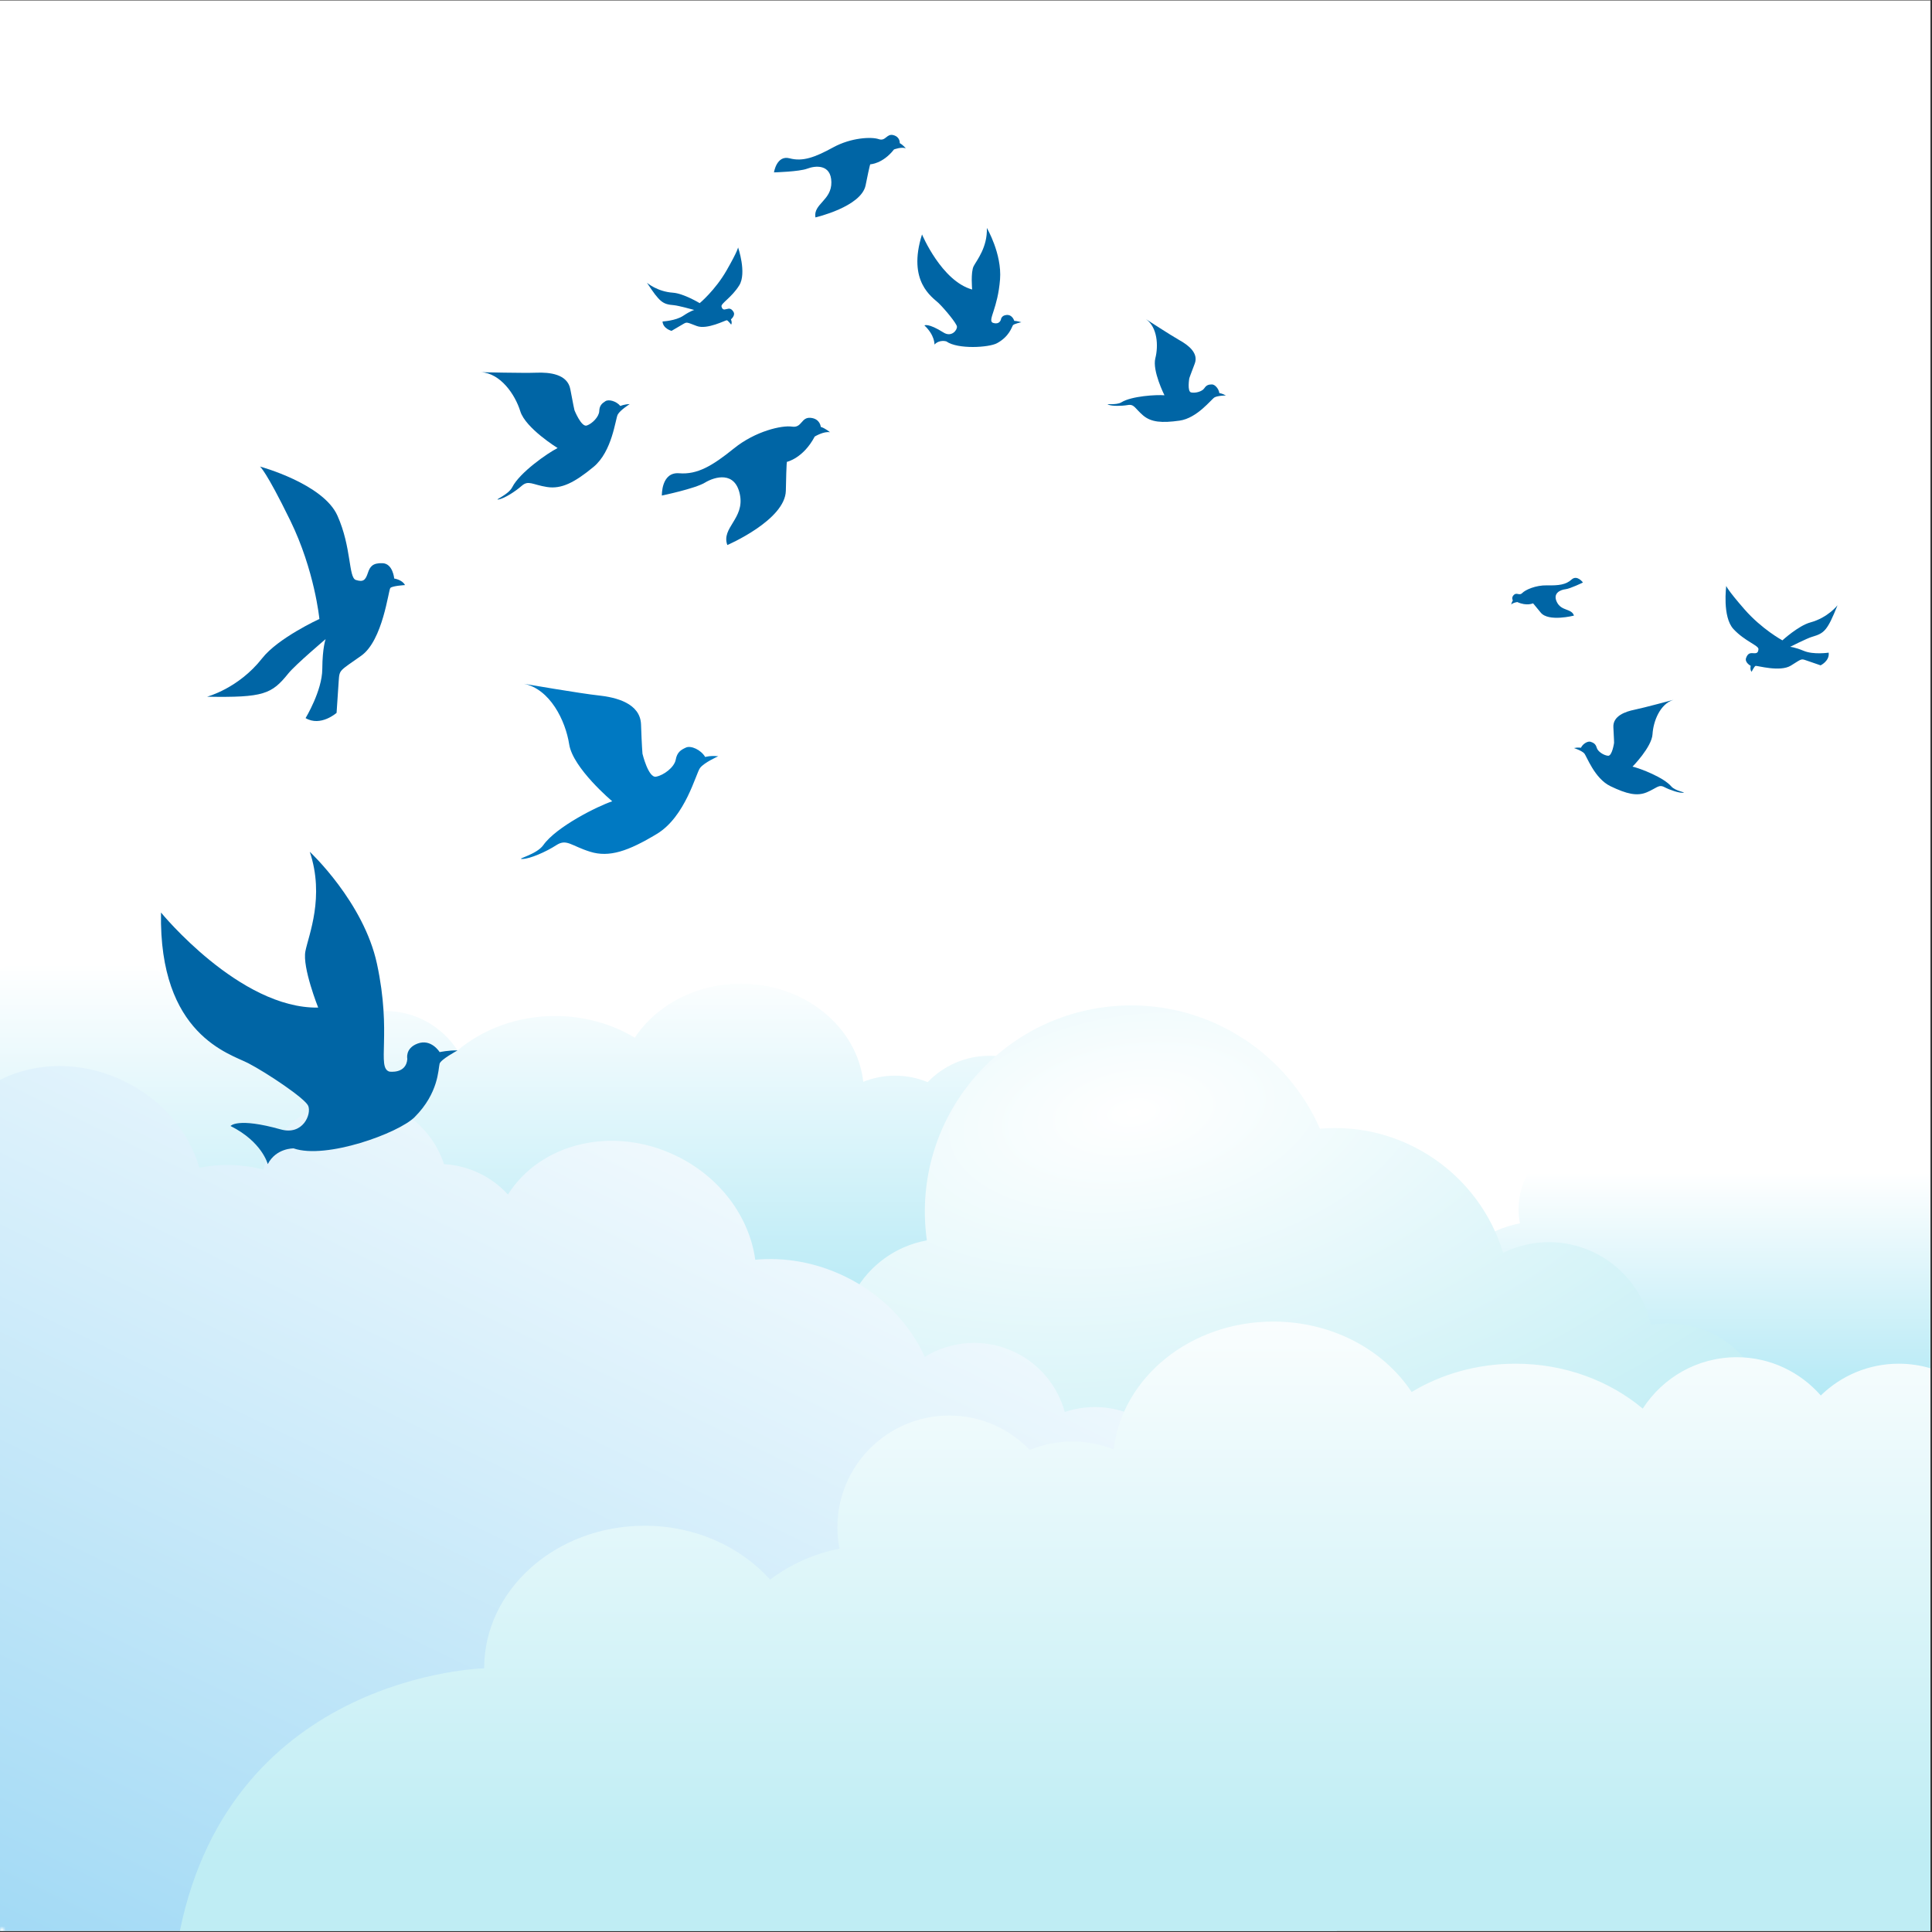 <?xml version="1.0" encoding="UTF-8" standalone="no"?>
<!-- Created with Inkscape (http://www.inkscape.org/) -->

<svg
   xmlns:dc="http://purl.org/dc/elements/1.1/"
   xmlns:cc="http://creativecommons.org/ns#"
   xmlns:rdf="http://www.w3.org/1999/02/22-rdf-syntax-ns#"
   xmlns:svg="http://www.w3.org/2000/svg"
   xmlns="http://www.w3.org/2000/svg"
   xmlns:xlink="http://www.w3.org/1999/xlink"
   xmlns:sodipodi="http://sodipodi.sourceforge.net/DTD/sodipodi-0.dtd"
   xmlns:inkscape="http://www.inkscape.org/namespaces/inkscape"
   version="1.1"
   id="svg2"
   xml:space="preserve"
   width="666.667"
   height="666.667"
   viewBox="0 0 666.667 666.667"
   sodipodi:docname="testbirds.svg"
   inkscape:version="0.92.2 5c3e80d, 2017-08-06"><rect x="0" y="0" width="666.667" height="666.667" fill="#333333" stroke="none"/><defs
     id="defs6"><clipPath
       clipPathUnits="userSpaceOnUse"
       id="clipPath18"><path
         d="M 0,500 H 500 V 0 H 0 Z"
         id="path16"
         inkscape:connector-curvature="0" /></clipPath><clipPath
       clipPathUnits="userSpaceOnUse"
       id="clipPath26"><path
         d="m 1280.467,0.279 h -750 v 500.542 h 750 z"
         id="path24"
         inkscape:connector-curvature="0" /></clipPath><clipPath
       clipPathUnits="userSpaceOnUse"
       id="clipPath34"><path
         d="m 1044.533,70.117 c 10.346,21.489 -0.87,48.344 -25.046,59.982 -18.896,9.091 -40.111,6.199 -53.42,-5.755 -2.835,5.147 -7.219,9.509 -12.918,12.252 -7.166,3.447 -15.025,3.702 -22.01,1.359 -2.178,7.851 -7.576,14.762 -15.493,18.573 -9.313,4.483 -19.808,3.576 -28.009,-1.453 -4.68,10.337 -13.293,19.449 -24.911,25.039 -9.088,4.375 -18.713,5.976 -27.738,5.129 -1.792,13.107 -10.732,25.632 -24.645,32.329 -19.587,9.428 -42.069,3.952 -52.179,-12.061 -2.442,2.659 -5.4,4.926 -8.851,6.586 -3.562,1.715 -7.3,2.631 -11.012,2.841 -2.399,7.304 -7.631,13.666 -15.103,17.259 -14.572,7.014 -32.068,0.89 -39.081,-13.682 -0.829,-1.722 -1.457,-3.486 -1.929,-5.266 -6.743,1.741 -13.558,1.871 -19.877,0.563 -3.206,11.085 -11.505,21.206 -23.511,26.982 -20.905,10.062 -45.105,3.156 -54.048,-15.428 0,0 -157.615,22.988 -100.044,-261.14 l 488.039,-10.214 c 0,0 82.319,14.926 71.786,116.105"
         id="path32"
         inkscape:connector-curvature="0" /></clipPath><linearGradient
       x1="0"
       y1="0"
       x2="1"
       y2="0"
       gradientUnits="userSpaceOnUse"
       gradientTransform="matrix(-185.751,-386.024,386.024,-185.751,858.635,286.102)"
       spreadMethod="pad"
       id="linearGradient46"><stop
         style="stop-opacity:1;stop-color:#ffffff"
         offset="0"
         id="stop40" /><stop
         style="stop-opacity:1;stop-color:#ffffff"
         offset="0.044"
         id="stop42" /><stop
         style="stop-opacity:1;stop-color:#99d6f4"
         offset="1"
         id="stop44" /></linearGradient><clipPath
       clipPathUnits="userSpaceOnUse"
       id="clipPath56"><path
         d="M 0,0.279 H 499.721 V 500 H 0 Z"
         id="path54"
         inkscape:connector-curvature="0" /></clipPath><radialGradient
       fx="0"
       fy="0"
       cx="0"
       cy="0"
       r="1"
       gradientUnits="userSpaceOnUse"
       gradientTransform="matrix(-2.16e-5,495.241,495.241,2.16e-5,247.883,73.917)"
       spreadMethod="pad"
       id="radialGradient72"
       fr="0"><stop
         style="stop-opacity:1;stop-color:#ffffff"
         offset="0"
         id="stop62" /><stop
         style="stop-opacity:1;stop-color:#ffffff"
         offset="0.251"
         id="stop64" /><stop
         style="stop-opacity:1;stop-color:#5fd3fe"
         offset="0.583"
         id="stop66" /><stop
         style="stop-opacity:1;stop-color:#5fd3fe"
         offset="0.649"
         id="stop68" /><stop
         style="stop-opacity:1;stop-color:#0266b1"
         offset="1"
         id="stop70" /></radialGradient><clipPath
       clipPathUnits="userSpaceOnUse"
       id="clipPath82"><path
         d="M 0,0.279 H 499.721 V 500 H 0 Z"
         id="path80"
         inkscape:connector-curvature="0" /></clipPath><clipPath
       clipPathUnits="userSpaceOnUse"
       id="clipPath90"><path
         d="M 129.428,444.588 H 510.895 V 63.121 H 129.428 Z"
         id="path88"
         inkscape:connector-curvature="0" /></clipPath><clipPath
       clipPathUnits="userSpaceOnUse"
       id="clipPath94"><path
         d="m 129.428,253.855 c 0,-105.339 85.393,-190.734 190.733,-190.734 105.34,0 190.734,85.395 190.734,190.734 0,105.339 -85.394,190.733 -190.734,190.733 -105.34,0 -190.733,-85.394 -190.733,-190.733"
         id="path92"
         inkscape:connector-curvature="0" /></clipPath><radialGradient
       fx="0"
       fy="0"
       cx="0"
       cy="0"
       r="1"
       gradientUnits="userSpaceOnUse"
       gradientTransform="matrix(190.734,0,0,-190.734,320.162,253.854)"
       spreadMethod="pad"
       id="radialGradient102"><stop
         style="stop-opacity:1;stop-color:#230000"
         offset="0"
         id="stop96" /><stop
         style="stop-opacity:1;stop-color:#91432a"
         offset="0.73"
         id="stop98" /><stop
         style="stop-opacity:1;stop-color:#230000"
         offset="1"
         id="stop100" /></radialGradient><clipPath
       clipPathUnits="userSpaceOnUse"
       id="clipPath124"><path
         d="M 224.794,349.222 H 415.528 V 158.488 H 224.794 Z"
         id="path122"
         inkscape:connector-curvature="0" /></clipPath><radialGradient
       fx="0"
       fy="0"
       cx="0"
       cy="0"
       r="1"
       gradientUnits="userSpaceOnUse"
       gradientTransform="matrix(95.367,0,0,-95.367,320.162,253.855)"
       spreadMethod="pad"
       id="radialGradient150"><stop
         style="stop-opacity:1;stop-color:#ffffff"
         offset="0"
         id="stop130" /><stop
         style="stop-opacity:1;stop-color:#ffffff"
         offset="0.15"
         id="stop132" /><stop
         style="stop-opacity:1;stop-color:#905156"
         offset="0.371"
         id="stop134" /><stop
         style="stop-opacity:1;stop-color:#905156"
         offset="0.45"
         id="stop136" /><stop
         style="stop-opacity:1;stop-color:#230000"
         offset="0.745"
         id="stop138" /><stop
         style="stop-opacity:1;stop-color:#230000"
         offset="0.85"
         id="stop140" /><stop
         style="stop-opacity:1;stop-color:#230000"
         offset="0.874"
         id="stop142" /><stop
         style="stop-opacity:1;stop-color:#d55936"
         offset="0.9"
         id="stop144" /><stop
         style="stop-opacity:1;stop-color:#230000"
         offset="0.942"
         id="stop146" /><stop
         style="stop-opacity:1;stop-color:#230000"
         offset="1"
         id="stop148" /></radialGradient><clipPath
       clipPathUnits="userSpaceOnUse"
       id="clipPath172"><path
         d="M 240.688,333.327 H 399.634 V 174.383 H 240.688 Z"
         id="path170"
         inkscape:connector-curvature="0" /></clipPath><radialGradient
       fx="0"
       fy="0"
       cx="0"
       cy="0"
       r="1"
       gradientUnits="userSpaceOnUse"
       gradientTransform="matrix(79.472,0,0,-79.472,320.162,253.854)"
       spreadMethod="pad"
       id="radialGradient186"><stop
         style="stop-opacity:1;stop-color:#ffffff"
         offset="0"
         id="stop178" /><stop
         style="stop-opacity:1;stop-color:#ffffff"
         offset="0.15"
         id="stop180" /><stop
         style="stop-opacity:1;stop-color:#000000"
         offset="0.678"
         id="stop182" /><stop
         style="stop-opacity:1;stop-color:#000000"
         offset="1"
         id="stop184" /></radialGradient><clipPath
       clipPathUnits="userSpaceOnUse"
       id="clipPath208"><path
         d="M -45.157,619.173 H 685.479 V -111.463 H -45.157 Z"
         id="path206"
         inkscape:connector-curvature="0" /></clipPath><linearGradient
       x1="0"
       y1="0"
       x2="1"
       y2="0"
       gradientUnits="userSpaceOnUse"
       gradientTransform="matrix(5.7e-6,-131.263,131.263,5.7e-6,470.218,251.76)"
       spreadMethod="pad"
       id="linearGradient236"><stop
         style="stop-opacity:1;stop-color:#ffffff"
         offset="0"
         id="stop230" /><stop
         style="stop-opacity:1;stop-color:#ffffff"
         offset="0.419"
         id="stop232" /><stop
         style="stop-opacity:1;stop-color:#9ce2f2"
         offset="1"
         id="stop234" /></linearGradient><linearGradient
       x1="0"
       y1="0"
       x2="1"
       y2="0"
       gradientUnits="userSpaceOnUse"
       gradientTransform="matrix(-6.7e-6,-152.401,-152.401,6.7e-6,188.807,279.689)"
       spreadMethod="pad"
       id="linearGradient258"><stop
         style="stop-opacity:1;stop-color:#ffffff"
         offset="0"
         id="stop252" /><stop
         style="stop-opacity:1;stop-color:#ffffff"
         offset="0.19"
         id="stop254" /><stop
         style="stop-opacity:1;stop-color:#9ce2f2"
         offset="1"
         id="stop256" /></linearGradient><radialGradient
       fx="0"
       fy="0"
       cx="0"
       cy="0"
       r="1"
       gradientUnits="userSpaceOnUse"
       gradientTransform="matrix(20.824,-149.488,-288.309,-40.163,293.057,212.045)"
       spreadMethod="pad"
       id="radialGradient280"><stop
         style="stop-opacity:1;stop-color:#ffffff"
         offset="0"
         id="stop274" /><stop
         style="stop-opacity:1;stop-color:#bfedf4"
         offset="0.857"
         id="stop276" /><stop
         style="stop-opacity:1;stop-color:#bfedf4"
         offset="1"
         id="stop278" /></radialGradient><linearGradient
       x1="0"
       y1="0"
       x2="1"
       y2="0"
       gradientUnits="userSpaceOnUse"
       gradientTransform="matrix(-154.793,-321.688,321.688,-154.793,215.217,258.07)"
       spreadMethod="pad"
       id="linearGradient302"><stop
         style="stop-opacity:1;stop-color:#ffffff"
         offset="0"
         id="stop296" /><stop
         style="stop-opacity:1;stop-color:#ffffff"
         offset="0.044"
         id="stop298" /><stop
         style="stop-opacity:1;stop-color:#99d6f4"
         offset="1"
         id="stop300" /></linearGradient><linearGradient
       x1="0"
       y1="0"
       x2="1"
       y2="0"
       gradientUnits="userSpaceOnUse"
       gradientTransform="matrix(8.7e-6,-198.701,198.701,8.7e-6,333.497,202.619)"
       spreadMethod="pad"
       id="linearGradient326"><stop
         style="stop-opacity:1;stop-color:#ffffff"
         offset="0"
         id="stop318" /><stop
         style="stop-opacity:1;stop-color:#ffffff"
         offset="0.159"
         id="stop320" /><stop
         style="stop-opacity:1;stop-color:#bfedf4"
         offset="0.92"
         id="stop322" /><stop
         style="stop-opacity:1;stop-color:#bfedf4"
         offset="1"
         id="stop324" /></linearGradient><clipPath
       clipPathUnits="userSpaceOnUse"
       id="clipPath336"><path
         d="M 0,0.279 H 499.72 V 178.85 H 0 Z"
         id="path334"
         inkscape:connector-curvature="0" /></clipPath><linearGradient
       x1="0"
       y1="0"
       x2="1"
       y2="0"
       gradientUnits="userSpaceOnUse"
       gradientTransform="matrix(-1.21e-5,-276.469,-276.469,1.21e-5,249.86,279.078)"
       spreadMethod="pad"
       id="linearGradient354"><stop
         style="stop-opacity:0;stop-color:#ffffff"
         offset="0"
         id="stop346" /><stop
         style="stop-opacity:0;stop-color:#ffffff"
         offset="0.264"
         id="stop348" /><stop
         style="stop-opacity:0;stop-color:#ffffff"
         offset="0.692"
         id="stop350" /><stop
         style="stop-opacity:1;stop-color:#ffffff"
         offset="1"
         id="stop352" /></linearGradient><mask
       maskUnits="userSpaceOnUse"
       x="0"
       y="0"
       width="1"
       height="1"
       id="mask356"><g
         id="g366"><g
           id="g364"><g
             id="g362"><g
               id="g360"><path
                 d="M -32768,32767 H 32767 V -32768 H -32768 Z"
                 style="fill:url(#linearGradient354);stroke:none"
                 id="path358"
                 inkscape:connector-curvature="0" /></g></g></g></g></mask><linearGradient
       x1="0"
       y1="0"
       x2="1"
       y2="0"
       gradientUnits="userSpaceOnUse"
       gradientTransform="matrix(-1.21e-5,-276.469,-276.469,1.21e-5,249.86,279.078)"
       spreadMethod="pad"
       id="linearGradient380"><stop
         style="stop-opacity:1;stop-color:#ffffff"
         offset="0"
         id="stop372" /><stop
         style="stop-opacity:1;stop-color:#ffffff"
         offset="0.264"
         id="stop374" /><stop
         style="stop-opacity:1;stop-color:#ffffff"
         offset="0.692"
         id="stop376" /><stop
         style="stop-opacity:1;stop-color:#ffffff"
         offset="1"
         id="stop378" /></linearGradient><clipPath
       clipPathUnits="userSpaceOnUse"
       id="clipPath390"><path
         d="M 0,500 H 500 V 0 H 0 Z"
         id="path388"
         inkscape:connector-curvature="0" /></clipPath><clipPath
       clipPathUnits="userSpaceOnUse"
       id="clipPath398"><path
         d="m 281.552,426.67 h 20.474 v -19.462 h -20.474 z"
         id="path396"
         inkscape:connector-curvature="0" /></clipPath><clipPath
       clipPathUnits="userSpaceOnUse"
       id="clipPath414"><path
         d="M 239.089,404.387 H 266.01 V 373.58 h -26.921 z"
         id="path412"
         inkscape:connector-curvature="0" /></clipPath><clipPath
       clipPathUnits="userSpaceOnUse"
       id="clipPath430"><path
         d="m 288.34,380.792 h 30.616 V 354.184 H 288.34 Z"
         id="path428"
         inkscape:connector-curvature="0" /></clipPath><clipPath
       clipPathUnits="userSpaceOnUse"
       id="clipPath446"><path
         d="m 409.063,282.249 h 28.456 v -24.458 h -28.456 z"
         id="path444"
         inkscape:connector-curvature="0" /></clipPath><clipPath
       clipPathUnits="userSpaceOnUse"
       id="clipPath462"><path
         d="m 126.149,367.056 h 38.483 v -32.968 h -38.483 z"
         id="path460"
         inkscape:connector-curvature="0" /></clipPath><clipPath
       clipPathUnits="userSpaceOnUse"
       id="clipPath478"><path
         d="m 348.855,324.469 h 15.649 v -17.81 h -15.649 z"
         id="path476"
         inkscape:connector-curvature="0" /></clipPath><clipPath
       clipPathUnits="userSpaceOnUse"
       id="clipPath502"><path
         d="m 201.974,428.492 h 34.124 v -21.37 h -34.124 z"
         id="path500"
         inkscape:connector-curvature="0" /></clipPath><clipPath
       clipPathUnits="userSpaceOnUse"
       id="clipPath518"><path
         d="m 392.809,313.812 h 18.578 v -10.335 h -18.578 z"
         id="path516"
         inkscape:connector-curvature="0" /></clipPath><clipPath
       clipPathUnits="userSpaceOnUse"
       id="clipPath534"><path
         d="m 169.091,399.362 h 24.7 v -21.606 h -24.7 z"
         id="path532"
         inkscape:connector-curvature="0" /></clipPath><clipPath
       clipPathUnits="userSpaceOnUse"
       id="clipPath550"><path
         d="m 448.291,311.734 h 28.991 v -22.233 h -28.991 z"
         id="path548"
         inkscape:connector-curvature="0" /></clipPath><clipPath
       clipPathUnits="userSpaceOnUse"
       id="clipPath570"><path
         d="m 330.775,384.514 h 23.078 v -17.477 h -23.078 z"
         id="path568"
         inkscape:connector-curvature="0" /></clipPath><clipPath
       clipPathUnits="userSpaceOnUse"
       id="clipPath586"><path
         d="M 388.122,377.752 H 413.74 V 357.399 H 388.122 Z"
         id="path584"
         inkscape:connector-curvature="0" /></clipPath><clipPath
       clipPathUnits="userSpaceOnUse"
       id="clipPath622"><path
         d="M 0,500 H 500 V 0 H 0 Z"
         id="path620"
         inkscape:connector-curvature="0" /></clipPath><linearGradient
       inkscape:collect="always"
       xlink:href="#linearGradient46"
       id="linearGradient1561"
       x1="277.15"
       y1="5.948"
       x2="278.001"
       y2="497.327"
       gradientUnits="userSpaceOnUse" /></defs><sodipodi:namedview
     pagecolor="#ffffff"
     bordercolor="#666666"
     borderopacity="1"
     objecttolerance="10"
     gridtolerance="10"
     guidetolerance="10"
     inkscape:pageopacity="0"
     inkscape:pageshadow="2"
     inkscape:window-width="1360"
     inkscape:window-height="737"
     id="namedview4"
     showgrid="false"
     inkscape:zoom="0.50063159"
     inkscape:cx="301.99291"
     inkscape:cy="303.79309"
     inkscape:window-x="0"
     inkscape:window-y="0"
     inkscape:window-maximized="1"
     inkscape:current-layer="g10" /><g
     id="g10"
     inkscape:groupmode="layer"
     inkscape:label="227591-P28KJZ-400"
     transform="matrix(1.333,0,0,-1.333,0,666.667)"><g
       id="g12"><g
         id="g14"
         clip-path="url(#clipPath18)"><g
           id="g20"><g
             id="g22"
             clip-path="url(#clipPath26)"><g
               id="g28"><g
                 id="g30"
                 clip-path="url(#clipPath34)"><g
                   id="g36"><g
                     id="g38"><path
                       d="m 1044.533,70.117 c 10.346,21.489 -0.87,48.344 -25.046,59.982 -18.896,9.091 -40.111,6.199 -53.42,-5.755 -2.835,5.147 -7.219,9.509 -12.918,12.252 -7.166,3.447 -15.025,3.702 -22.01,1.359 -2.178,7.851 -7.576,14.762 -15.493,18.573 -9.313,4.483 -19.808,3.576 -28.009,-1.453 -4.68,10.337 -13.293,19.449 -24.911,25.039 -9.088,4.375 -18.713,5.976 -27.738,5.129 -1.792,13.107 -10.732,25.632 -24.645,32.329 -19.587,9.428 -42.069,3.952 -52.179,-12.061 -2.442,2.659 -5.4,4.926 -8.851,6.586 -3.562,1.715 -7.3,2.631 -11.012,2.841 -2.399,7.304 -7.631,13.666 -15.103,17.259 -14.572,7.014 -32.068,0.89 -39.081,-13.682 -0.829,-1.722 -1.457,-3.486 -1.929,-5.266 -6.743,1.741 -13.558,1.871 -19.877,0.563 -3.206,11.085 -11.505,21.206 -23.511,26.982 -20.905,10.062 -45.105,3.156 -54.048,-15.428 0,0 -157.615,22.988 -100.044,-261.14 l 488.039,-10.214 c 0,0 82.319,14.926 71.786,116.105"
                       style="fill:url(#linearGradient46);stroke:none"
                       id="path48"
                       inkscape:connector-curvature="0" /></g></g></g></g></g></g></g></g><g
       id="g1682"><g
         id="g50"><g
           clip-path="url(#clipPath56)"
           id="g52"><g
             id="g58"><g
               id="g60"><path
                 inkscape:connector-curvature="0"
                 id="path74"
                 style="fill:url(#linearGradient1561);fill-opacity:1;stroke:none"
                 d="M 0,0.279 H 499.721 V 500 H 0 Z" /></g></g></g></g><g
         id="g218"><g
           id="g220"><g
             id="g226"><g
               id="g228"><path
                 inkscape:connector-curvature="0"
                 id="path238"
                 style="fill:url(#linearGradient236);stroke:none"
                 d="m 440.36,200.425 c -2.189,0.873 -4.571,1.368 -7.073,1.368 v 0 c -2.58,0 -5.039,-0.519 -7.283,-1.445 v 0 c -3.482,3.617 -8.362,5.879 -13.776,5.879 v 0 c -10.561,0 -19.121,-8.56 -19.121,-19.122 v 0 c 0,-1.247 0.128,-2.464 0.355,-3.645 v 0 c -4.46,-0.885 -8.507,-2.737 -11.856,-5.297 v 0 c -5.026,5.614 -12.775,9.22 -21.476,9.22 v 0 c -15.148,0 -27.433,-10.917 -27.433,-24.386 v 0 c 0,0 -46.214,-1.02 -52.865,-49.79 v 0 h 219.889 v 100.639 c -3.022,-0.829 -5.851,-2.048 -8.413,-3.593 v 0 c -4.767,7.208 -13.575,12.047 -23.659,12.047 v 0 c -14.196,0 -25.873,-9.588 -27.289,-21.875" /></g></g></g></g><g
         id="g240"><g
           id="g242"><g
             id="g248"><g
               id="g250"><path
                 inkscape:connector-curvature="0"
                 id="path260"
                 style="fill:url(#linearGradient258);stroke:none"
                 d="M 0,249.167 V 118.825 h 409.851 c -7.722,56.626 -61.377,57.808 -61.377,57.808 v 0 c 0,15.638 -14.264,28.312 -31.852,28.312 v 0 c -10.101,0 -19.098,-4.185 -24.934,-10.703 v 0 c -3.887,2.972 -8.589,5.121 -13.767,6.151 v 0 c 0.265,1.37 0.413,2.783 0.413,4.23 v 0 c 0,12.263 -9.939,22.201 -22.199,22.201 v 0 c -6.286,0 -11.952,-2.626 -15.992,-6.826 v 0 c -2.607,1.077 -5.462,1.677 -8.459,1.677 v 0 c -2.904,0 -5.67,-0.575 -8.211,-1.587 v 0 c -1.643,14.267 -15.201,25.399 -31.684,25.399 v 0 c -11.706,0 -21.933,-5.622 -27.468,-13.985 v 0 c -5.887,3.546 -12.987,5.617 -20.634,5.617 v 0 c -9.776,0 -18.656,-3.394 -25.252,-8.917 v 0 c -3.951,6.133 -10.822,10.204 -18.659,10.204 v 0 c -6.663,0 -12.622,-2.948 -16.692,-7.595 v 0 c -4,3.899 -9.456,6.308 -15.483,6.308 v 0 c -4.796,0 -9.226,-1.537 -12.856,-4.123 v 0 c -5.16,12.543 -18.704,21.495 -34.603,21.495 v 0 c -7.434,0 -14.354,-1.957 -20.142,-5.324" /></g></g></g></g><g
         id="g262"><g
           id="g264"><g
             id="g270"><g
               id="g272"><path
                 inkscape:connector-curvature="0"
                 id="path282"
                 style="fill:url(#radialGradient280);stroke:none"
                 d="m 285.44,239.349 c -29.207,-4.07 -49.585,-31.044 -45.515,-60.256 v 0 c 10e-4,-0.018 0.003,-0.036 0.007,-0.056 v 0 c -8.106,-1.473 -14.752,-6.449 -18.585,-13.153 v 0 c -4.864,1.561 -10.131,2.115 -15.529,1.362 v 0 C 186.602,164.57 173.193,146.822 175.87,127.605 v 0 c 1.93,-13.866 11.73,-24.67 24.249,-28.627 v 0 c 6.043,-14.912 21.59,-24.423 38.25,-22.102 v 0 c 8.29,1.158 15.501,5.073 20.894,10.664 v 0 c 9.945,-13.763 26.969,-21.707 44.956,-19.203 v 0 c 13.595,1.895 25.027,9.39 32.309,19.823 v 0 c 10.174,-8.9 25.87,-13.49 42.62,-11.156 v 0 c 22.653,3.155 39.995,17.96 43.144,35.183 v 0 c 3.624,-1.062 7.578,-1.405 11.65,-0.838 v 0 c 14.065,1.961 24.036,13.828 22.268,26.51 v 0 c -1.768,12.685 -14.6,21.374 -28.666,19.414 v 0 c -0.079,-0.01 -0.156,-0.028 -0.237,-0.04 v 0 c -2.926,13.71 -15.971,23.041 -30.075,21.076 v 0 c -2.907,-0.406 -5.629,-1.271 -8.13,-2.495 v 0 c -6.149,20.335 -25.837,33.987 -47.415,32.142 v 0 c -8.402,19.128 -27.501,31.909 -48.818,31.909 v 0 c -2.451,0.001 -4.931,-0.168 -7.429,-0.516" /></g></g></g></g><g
         id="g284"><g
           id="g286"><g
             id="g292"><g
               id="g294"><path
                 inkscape:connector-curvature="0"
                 id="path304"
                 style="fill:url(#linearGradient302);stroke:none"
                 d="M 0,220.586 V 0.279 h 345.979 c 15.073,13.995 28.316,37.818 24.153,77.804 v 0 c 8.621,17.907 -0.726,40.286 -20.873,49.984 v 0 c -15.746,7.576 -33.425,5.166 -44.515,-4.796 v 0 c -2.363,4.291 -6.018,7.925 -10.765,10.211 v 0 c -5.972,2.872 -12.522,3.084 -18.343,1.132 v 0 c -1.815,6.542 -6.313,12.302 -12.911,15.478 v 0 c -7.76,3.735 -16.507,2.979 -23.34,-1.211 v 0 c -3.901,8.614 -11.078,16.208 -20.76,20.866 v 0 c -7.573,3.645 -15.593,4.98 -23.114,4.274 v 0 c -1.493,10.923 -8.944,21.36 -20.538,26.941 v 0 c -16.323,7.856 -35.057,3.294 -43.483,-10.051 v 0 c -2.034,2.215 -4.499,4.105 -7.375,5.489 v 0 c -2.969,1.428 -6.084,2.192 -9.178,2.368 v 0 c -1.998,6.086 -6.358,11.387 -12.584,14.382 v 0 C 90.21,218.994 75.63,213.89 69.785,201.747 v 0 c -0.691,-1.435 -1.215,-2.905 -1.606,-4.388 v 0 c -5.621,1.452 -11.3,1.56 -16.567,0.469 v 0 c -2.671,9.239 -9.587,17.672 -19.592,22.486 v 0 c -5.428,2.612 -11.125,3.852 -16.618,3.853 v 0 c -5.491,0 -10.78,-1.238 -15.402,-3.581" /></g></g></g></g><g
         id="g306"><g
           id="g308"><g
             id="g314"><g
               id="g316"><path
                 inkscape:connector-curvature="0"
                 id="path328"
                 style="fill:url(#linearGradient326);stroke:none"
                 d="m 288.301,124.907 c -3.315,1.324 -6.921,2.07 -10.706,2.07 v 0 c -3.907,0 -7.628,-0.784 -11.029,-2.187 v 0 c -5.266,5.477 -12.652,8.9 -20.849,8.9 v 0 c -15.986,0 -28.945,-12.959 -28.945,-28.945 v 0 c 0,-1.887 0.195,-3.728 0.539,-5.514 v 0 c -6.752,-1.345 -12.879,-4.149 -17.948,-8.023 v 0 c -7.607,8.503 -19.337,13.958 -32.507,13.958 v 0 c -22.935,0 -41.527,-16.527 -41.527,-36.913 v 0 c 0,0 -65.205,-1.439 -78.77,-67.974 v 0 h 453.162 v 145.645 c -2.597,0.772 -5.347,1.188 -8.198,1.188 v 0 c -7.856,0 -14.97,-3.142 -20.186,-8.222 v 0 c -5.308,6.058 -13.077,9.899 -21.761,9.899 v 0 c -10.217,0 -19.178,-5.307 -24.328,-13.303 v 0 c -8.599,7.204 -20.177,11.626 -32.924,11.626 v 0 c -9.969,0 -19.227,-2.702 -26.903,-7.324 v 0 c -7.216,10.906 -20.55,18.23 -35.811,18.23 v 0 c -21.49,0 -39.166,-14.511 -41.309,-33.111" /></g></g></g></g><g
         id="g330"><g
           clip-path="url(#clipPath336)"
           id="g332"><g
             id="g338"><g
               id="g340" /><g
               mask="url(#mask356)"
               id="g368"><g
                 id="g370"><path
                   inkscape:connector-curvature="0"
                   id="path382"
                   style="fill:url(#linearGradient380);stroke:none"
                   d="M 0,0.279 H 499.72 V 178.85 H 0 Z" /></g></g></g></g></g><g
         transform="translate(-1.617,36.722)"
         id="g384"><g
           clip-path="url(#clipPath390)"
           id="g386"><g
             id="g392"><g
               id="g394" /><g
               id="g406"><g
                 style="opacity:0.5"
                 id="g404"
                 clip-path="url(#clipPath398)"><g
                   id="g402"
                   transform="translate(297.925,411.649)"><path
                     inkscape:connector-curvature="0"
                     id="path400"
                     style="fill:#ffffff;fill-opacity:1;fill-rule:nonzero;stroke:none"
                     d="M 0,0 C 0,0 0.58,1.448 1.763,1.396 3.022,1.343 2.71,-0.429 2.71,-0.429 c 0,0 0.797,-0.125 1.392,-0.364 0,0 -1.7,-0.1 -1.998,-0.326 -0.392,-0.298 -1.438,-2.366 -4.432,-3.172 -1.999,-0.536 -8.814,0.423 -10.597,1.923 0,0 -1.25,0.48 -2.705,-0.266 0,0 0.753,1.458 -0.743,3.219 0,0 0.937,0.353 3.486,-1.495 1.302,-0.944 3.053,0.107 3.227,0.686 0.155,0.523 -1.319,3.022 -2.169,4.066 -0.85,1.044 -5.091,3.973 1.41,11.179 0,0 0.761,-7.736 6.564,-9.683 0,0 0.907,2.793 1.98,3.67 1.07,0.876 4.226,2.712 5.458,5.777 0,0 1.339,-4.367 -0.888,-8.373 -2.53,-4.549 -5.397,-6.129 -4.663,-6.7 0,0 1.099,-0.589 1.968,0.288" /></g></g></g></g><g
             id="g408"><g
               id="g410" /><g
               id="g422"><g
                 id="g420"
                 clip-path="url(#clipPath414)"><g
                   id="g418"
                   transform="translate(260.708,380.633)"><path
                     inkscape:connector-curvature="0"
                     id="path416"
                     style="fill:#0065a5;fill-opacity:1;fill-rule:nonzero;stroke:none"
                     d="m 0,0 c 0,0 0.066,1.143 1.498,1.237 1.527,0.101 1.955,-1.519 1.955,-1.519 0,0 1.013,-0.078 1.849,-0.364 0,0 -1.969,-0.407 -2.202,-0.805 -0.309,-0.526 -0.97,-2.921 -4.104,-4.623 -2.088,-1.135 -10.187,-1.63 -13.106,0.466 0,0 -1.746,0.573 -3.076,-0.811 0,0 0.117,2.401 -2.606,4.947 0,0 0.932,0.693 4.947,-1.839 2.052,-1.292 3.574,0.613 3.47,1.549 -0.092,0.844 -3.181,4.556 -4.748,6.072 -1.568,1.517 -8.175,5.502 -4.289,17.774 0,0 5.036,-12.046 12.975,-14.259 0,0 -0.41,4.523 0.399,6.057 0.807,1.534 3.58,4.875 3.408,9.872 0,0 3.924,-6.666 3.415,-13.286 C -0.796,2.951 -3.366,0.05 -2.187,-0.741 c 0,0 1.621,-0.765 2.187,0.741" /></g></g></g></g><g
             id="g424"><g
               id="g426" /><g
               id="g438"><g
                 id="g436"
                 clip-path="url(#clipPath430)"><g
                   id="g434"
                   transform="translate(309.481,365.473)"><path
                     inkscape:connector-curvature="0"
                     id="path432"
                     style="fill:#0065a5;fill-opacity:1;fill-rule:nonzero;stroke:none"
                     d="m 0,0 c 0,0 -0.584,-3.413 0.467,-3.654 1.051,-0.242 2.838,0.196 3.425,1.083 0.587,0.887 1.197,0.963 1.956,0.986 0.757,0.022 1.776,-1.077 1.935,-2.245 0,0 0.753,-0.078 1.693,-0.619 0,0 -2.12,-0.021 -2.948,-0.494 -0.825,-0.474 -4.495,-5.383 -9.062,-6.018 -4.569,-0.635 -7.339,-0.431 -9.441,1.366 -2.103,1.797 -2.261,2.963 -3.938,2.673 -1.677,-0.288 -4.1,-0.3 -5.044,0.09 -0.945,0.391 1.988,-0.239 3.405,0.63 2.636,1.616 9.011,1.988 11.126,1.808 0,0 -3.194,6.323 -2.364,9.573 0.83,3.25 0.558,8.057 -2.444,10.14 0,0 6.701,-4.344 8.827,-5.534 C -0.281,8.592 2.469,6.52 1.406,3.784 0.344,1.046 0,0 0,0" /></g></g></g></g><g
             id="g440"><g
               id="g442" /><g
               id="g454"><g
                 id="g452"
                 clip-path="url(#clipPath446)"><g
                   id="g450"
                   transform="translate(419.443,271.099)"><path
                     inkscape:connector-curvature="0"
                     id="path448"
                     style="fill:#0065a5;fill-opacity:1;fill-rule:nonzero;stroke:none"
                     d="m 0,0 c 0,0 -0.486,-3.428 -1.562,-3.337 -1.071,0.092 -2.64,1.054 -2.928,2.078 -0.289,1.023 -0.847,1.282 -1.562,1.537 -0.715,0.253 -2.02,-0.481 -2.529,-1.547 0,0 -0.739,0.157 -1.799,-0.069 0,0 2.011,-0.668 2.653,-1.374 0.642,-0.703 2.634,-6.499 6.79,-8.5 4.156,-2.003 6.855,-2.655 9.405,-1.585 2.553,1.069 3.06,2.13 4.566,1.341 1.509,-0.788 3.814,-1.54 4.832,-1.455 1.02,0.082 -1.968,0.378 -3.051,1.638 -2.016,2.347 -7.97,4.649 -10.041,5.124 0,0 4.976,5.045 5.179,8.391 0.204,3.35 1.932,7.843 5.427,8.908 0,0 -7.709,-2.087 -10.098,-2.57 C 2.896,8.095 -0.356,6.961 -0.181,4.031 -0.007,1.1 0,0 0,0" /></g></g></g></g><g
             id="g456"><g
               id="g458" /><g
               id="g470"><g
                 id="g468"
                 clip-path="url(#clipPath462)"><g
                   id="g466"
                   transform="translate(150.332,357.192)"><path
                     inkscape:connector-curvature="0"
                     id="path464"
                     style="fill:#0065a5;fill-opacity:1;fill-rule:nonzero;stroke:none"
                     d="m 0,0 c 0,0 1.77,-4.417 3.176,-3.943 1.406,0.472 3.181,2.269 3.233,3.731 0.05,1.461 0.708,1.991 1.581,2.562 0.872,0.571 2.857,0.018 3.881,-1.237 0,0 0.941,0.451 2.429,0.493 0,0 -2.471,-1.55 -3.097,-2.698 -0.628,-1.151 -1.394,-9.543 -6.288,-13.574 -4.894,-4.029 -8.286,-5.781 -12.041,-5.189 -3.756,0.591 -4.781,1.844 -6.539,0.297 -1.755,-1.546 -4.588,-3.301 -5.975,-3.523 -1.386,-0.224 2.506,1.151 3.539,3.188 1.925,3.789 9.127,8.812 11.732,10.122 0,0 -8.289,5.108 -9.656,9.514 -1.366,4.404 -5.143,9.84 -10.158,10.12 0,0 10.976,-0.265 14.324,-0.131 C -6.51,9.865 -1.8,9.415 -1.077,5.444 -0.352,1.474 0,0 0,0" /></g></g></g></g><g
             id="g472"><g
               id="g474" /><g
               id="g486"><g
                 style="opacity:0.5"
                 id="g484"
                 clip-path="url(#clipPath478)"><g
                   id="g482"
                   transform="translate(352.616,312.903)"><path
                     inkscape:connector-curvature="0"
                     id="path480"
                     style="fill:#ffffff;fill-opacity:1;fill-rule:nonzero;stroke:none"
                     d="m 0,0 c 0,0 1.829,-1.142 1.503,-1.733 -0.321,-0.586 -1.263,-1.234 -1.919,-1.14 -0.655,0.094 -0.945,-0.155 -1.268,-0.499 -0.325,-0.346 -0.236,-1.271 0.24,-1.83 0,0 -0.275,-0.382 -0.411,-1.042 0,0 0.885,0.975 1.449,1.163 0.562,0.188 4.362,-0.14 6.55,1.718 2.189,1.861 3.239,3.23 3.276,4.953 0.035,1.722 -0.44,2.277 0.39,2.936 0.828,0.661 1.838,1.782 2.046,2.384 C 12.07,7.51 11.145,5.884 10.155,5.587 8.312,5.033 5.496,2.221 4.705,1.167 c 0,0 -1.614,4.104 -3.468,5.063 -1.853,0.961 -3.973,3.079 -3.7,5.336 0,0 -0.757,-4.914 -1.084,-6.394 C -3.873,3.69 -4.052,1.557 -2.34,0.916 -0.626,0.275 0,0 0,0" /></g></g></g></g><g
             transform="translate(167.93,268.296)"
             id="g488"><path
               inkscape:connector-curvature="0"
               id="path490"
               style="fill:#0079c2;fill-opacity:1;fill-rule:nonzero;stroke:none"
               d="m 0,0 c 0,0 1.515,-6.31 3.504,-5.949 1.99,0.358 4.742,2.432 5.101,4.392 0.359,1.966 1.35,2.55 2.641,3.146 1.289,0.598 3.858,-0.543 4.991,-2.438 0,0 1.359,0.421 3.376,0.185 0,0 -3.641,-1.605 -4.712,-3.031 C 13.827,-5.12 11.13,-16.29 3.728,-20.759 c -7.403,-4.467 -12.324,-6.158 -17.274,-4.617 -4.951,1.543 -6.086,3.435 -8.762,1.697 -2.674,-1.738 -6.844,-3.545 -8.758,-3.572 -1.915,-0.026 3.608,1.06 5.405,3.599 3.348,4.734 14.058,10.085 17.834,11.333 0,0 -10.174,8.538 -11.146,14.75 -0.969,6.213 -4.989,14.296 -11.696,15.668 0,0 14.752,-2.535 19.296,-3.016 4.544,-0.483 10.812,-2.024 11,-7.523 C -0.183,2.058 0,0 0,0" /></g><g
             transform="translate(214.087,352.902)"
             id="g492"><path
               inkscape:connector-curvature="0"
               id="path494"
               style="fill:#0065a5;fill-opacity:1;fill-rule:nonzero;stroke:none"
               d="M 0,0 C 0,0 -0.155,2.118 -2.643,2.34 -5.13,2.562 -4.84,-0.33 -7.44,0.065 c -2.601,0.395 -9.481,-1.147 -15.045,-5.648 -5.563,-4.5 -9.473,-6.812 -14.164,-6.427 -4.691,0.384 -4.487,-5.769 -4.487,-5.769 0,0 8.573,1.783 11.132,3.334 2.563,1.552 7.842,3.105 9.076,-3.116 1.233,-6.221 -4.893,-8.545 -3.263,-13.029 0,0 15.004,6.458 15.149,14.076 0.155,8.025 0.29,7.462 0.29,7.462 0,0 4.216,0.906 7.185,6.547 0,0 2.386,1.438 3.959,1.108 0,0 -1.137,0.984 -2.392,1.397" /></g><g
             id="g496"><g
               id="g498" /><g
               id="g510"><g
                 id="g508"
                 clip-path="url(#clipPath502)"><g
                   id="g506"
                   transform="translate(234.528,426.348)"><path
                     inkscape:connector-curvature="0"
                     id="path504"
                     style="fill:#0065a5;fill-opacity:1;fill-rule:nonzero;stroke:none"
                     d="M 0,0 C 0,0 0.168,1.574 -1.627,2.07 -3.424,2.564 -3.596,0.403 -5.45,1.039 c -1.857,0.636 -7.113,0.421 -11.793,-2.14 -4.683,-2.562 -7.86,-3.738 -11.251,-2.829 -3.391,0.906 -4.061,-3.638 -4.061,-3.638 0,0 6.527,0.168 8.613,0.965 2.087,0.797 6.168,1.233 6.244,-3.496 0.077,-4.73 -4.727,-5.619 -4.13,-9.127 0,0 11.872,2.741 12.993,8.312 1.182,5.869 1.207,5.437 1.207,5.437 0,0 3.213,0.103 6.144,3.846 0,0 1.943,0.738 3.053,0.289 0,0 -0.703,0.871 -1.569,1.342" /></g></g></g></g><g
             id="g512"><g
               id="g514" /><g
               id="g526"><g
                 id="g524"
                 clip-path="url(#clipPath518)"><g
                   id="g522"
                   transform="translate(393.243,307.975)"><path
                     inkscape:connector-curvature="0"
                     id="path520"
                     style="fill:#0065a5;fill-opacity:1;fill-rule:nonzero;stroke:none"
                     d="m 0,0 c 0,0 -0.49,0.739 0.272,1.449 0.77,0.71 1.414,-0.322 2.171,0.475 0.759,0.795 3.427,2.043 6.416,1.978 2.992,-0.067 4.875,0.169 6.326,1.494 1.454,1.328 2.959,-0.759 2.959,-0.759 0,0 -3.29,-1.601 -4.533,-1.742 -1.244,-0.144 -3.385,-0.981 -2.204,-3.352 1.183,-2.371 3.802,-1.575 4.408,-3.473 0,0 -6.611,-1.7 -8.605,0.782 -2.103,2.614 -2.003,2.393 -2.003,2.393 0,0 -1.626,-0.778 -4.047,0.328 0,0 -1.159,-0.136 -1.595,-0.646 0,0 0.125,0.615 0.435,1.073" /></g></g></g></g><g
             id="g528"><g
               id="g530" /><g
               id="g542"><g
                 id="g540"
                 clip-path="url(#clipPath534)"><g
                   id="g538"
                   transform="translate(190.826,380.728)"><path
                     inkscape:connector-curvature="0"
                     id="path536"
                     style="fill:#0065a5;fill-opacity:1;fill-rule:nonzero;stroke:none"
                     d="m 0,0 c 0,0 0.386,-0.788 0.066,-1.35 0,0 -0.829,1.081 -1.135,1.125 -0.307,0.043 -5.093,-2.497 -7.763,-1.495 -2.67,1.003 -2.527,1.093 -3.559,0.494 -1.03,-0.598 -2.983,-1.746 -2.983,-1.746 0,0 -2.208,0.559 -2.329,2.432 0,0 3.413,0.17 5.351,1.469 1.938,1.296 2.859,1.506 2.859,1.506 0,0 -4.078,1.141 -5.295,1.241 -2.839,0.237 -3.623,0.726 -6.947,5.807 0,0 2.619,-2.294 6.718,-2.576 2.773,-0.188 6.933,-2.708 6.933,-2.708 0,0 4.013,3.331 6.977,8.505 2.963,5.176 2.959,5.93 2.959,5.93 0,0 2.279,-6.623 0.313,-9.809 C 0.2,5.641 -2.669,4.122 -2.435,3.315 -2.198,2.511 -1.876,2.448 -1.068,2.677 -0.409,2.862 0.095,2.856 0.658,1.957 1.249,1.011 0,0 0,0" /></g></g></g></g><g
             id="g544"><g
               id="g546" /><g
               id="g558"><g
                 id="g556"
                 clip-path="url(#clipPath550)"><g
                   id="g554"
                   transform="translate(454.812,291.046)"><path
                     inkscape:connector-curvature="0"
                     id="path552"
                     style="fill:#0065a5;fill-opacity:1;fill-rule:nonzero;stroke:none"
                     d="m 0,0 c 0,0 -0.256,-0.983 0.232,-1.545 0,0 0.694,1.412 1.032,1.53 0.338,0.119 6.337,-1.669 9.131,0.071 2.799,1.743 2.618,1.812 3.919,1.369 1.303,-0.445 3.778,-1.301 3.778,-1.301 0,0 2.374,1.135 2.087,3.284 0,0 -3.907,-0.583 -6.397,0.448 -2.488,1.028 -3.58,1.058 -3.58,1.058 0,0 4.361,2.216 5.716,2.608 3.164,0.912 3.939,1.644 6.553,8.155 0,0 -2.447,-3.194 -7.028,-4.443 -3.097,-0.843 -7.239,-4.642 -7.239,-4.642 0,0 -5.301,2.861 -9.833,8.051 -4.534,5.189 -4.7,6.045 -4.7,6.045 0,0 -1.077,-8.021 1.875,-11.183 C -1.505,6.34 2.088,5.272 2.005,4.308 1.922,3.344 1.57,3.197 0.603,3.273 -0.186,3.333 -0.754,3.214 -1.187,2.064 -1.644,0.86 0,0 0,0" /></g></g></g></g><g
             transform="translate(103.664,313.645)"
             id="g560"><path
               inkscape:connector-curvature="0"
               id="path562"
               style="fill:#0065a5;fill-opacity:1;fill-rule:nonzero;stroke:none"
               d="m 0,0 c 0,0 2.099,-0.302 2.79,-1.7 0,0 -3.289,-0.19 -3.79,-0.746 -0.502,-0.552 -1.921,-13.569 -7.546,-17.548 -5.626,-3.979 -5.615,-3.572 -5.815,-6.445 -0.202,-2.874 -0.558,-8.337 -0.558,-8.337 0,0 -4.117,-3.656 -8.025,-1.356 0,0 4.293,7.056 4.327,12.692 0.036,5.633 0.867,7.758 0.867,7.758 0,0 -7.813,-6.605 -9.666,-8.902 -4.324,-5.356 -6.369,-6.26 -21.041,-6.012 0,0 8.145,2.125 14.268,9.941 4.141,5.288 14.822,10.188 14.822,10.188 0,0 -1.213,12.54 -7.541,25.489 -6.328,12.952 -7.841,13.966 -7.841,13.966 0,0 16.339,-4.428 20.04,-12.683 3.703,-8.253 2.846,-16.052 4.774,-16.674 1.931,-0.619 2.497,-0.06 3.134,1.865 0.523,1.569 1.218,2.568 3.782,2.471 C -0.329,3.868 0,0 0,0" /></g><g
             id="g564"><g
               id="g566" /><g
               id="g578"><g
                 style="opacity:0.5"
                 id="g576"
                 clip-path="url(#clipPath570)"><g
                   id="g574"
                   transform="translate(348.193,368.257)"><path
                     inkscape:connector-curvature="0"
                     id="path572"
                     style="fill:#ffffff;fill-opacity:1;fill-rule:nonzero;stroke:none"
                     d="m 0,0 c 0,0 0.18,-0.788 -0.226,-1.221 0,0 -0.512,1.142 -0.776,1.243 -0.266,0.105 -5.077,-1.155 -7.249,0.304 -2.175,1.456 -2.029,1.508 -3.076,1.189 -1.048,-0.316 -3.034,-0.93 -3.034,-0.93 0,0 -1.856,0.965 -1.569,2.664 0,0 3.084,-0.567 5.091,0.183 2.005,0.75 2.87,0.744 2.87,0.744 0,0 -3.401,1.879 -4.468,2.226 -2.486,0.808 -3.082,1.41 -4.981,6.65 0,0 1.856,-2.602 5.459,-3.715 2.438,-0.756 5.622,-3.882 5.622,-3.882 0,0 4.288,2.128 8.026,6.127 3.74,4 3.894,4.675 3.894,4.675 0,0 0.641,-6.399 -1.789,-8.831 C 1.367,4.995 -1.517,4.244 -1.474,3.475 -1.434,2.707 -1.159,2.58 -0.391,2.616 0.236,2.642 0.687,2.531 1,1.609 1.329,0.64 0,0 0,0" /></g></g></g></g><g
             id="g580"><g
               id="g582" /><g
               id="g594"><g
                 style="opacity:0.5"
                 id="g592"
                 clip-path="url(#clipPath586)"><g
                   id="g590"
                   transform="translate(392.47,358.886)"><path
                     inkscape:connector-curvature="0"
                     id="path588"
                     style="fill:#ffffff;fill-opacity:1;fill-rule:nonzero;stroke:none"
                     d="m 0,0 c 0,0 -0.314,-0.847 0.07,-1.389 0,0 0.74,1.192 1.048,1.264 0.307,0.077 5.459,-2.036 8.085,-0.742 2.631,1.293 2.478,1.372 3.591,0.862 1.115,-0.506 3.228,-1.482 3.228,-1.482 0,0 2.202,0.794 2.137,2.72 0,0 -3.509,-0.169 -5.621,0.962 -2.112,1.13 -3.075,1.253 -3.075,1.253 0,0 4.055,1.577 5.289,1.804 2.879,0.526 3.63,1.105 6.519,6.638 0,0 -2.449,-2.612 -6.612,-3.31 C 11.841,8.104 7.845,5.107 7.845,5.107 c 0,0 -4.442,3.001 -7.995,7.994 -3.553,4.994 -3.624,5.765 -3.624,5.765 0,0 -1.663,-7.003 0.671,-10.061 C -0.773,5.746 2.315,4.482 2.155,3.636 1.998,2.789 1.674,2.689 0.823,2.844 0.133,2.965 -0.384,2.91 -0.869,1.934 -1.378,0.907 0,0 0,0" /></g></g></g></g><g
             transform="translate(107.059,189.289)"
             id="g596"><path
               inkscape:connector-curvature="0"
               id="path598"
               style="fill:#0065a5;fill-opacity:1;fill-rule:nonzero;stroke:none"
               d="m 0,0 c 0,0 -0.647,2.75 2.677,3.979 3.544,1.31 5.69,-2.221 5.69,-2.221 0,0 2.449,0.525 4.626,0.433 0,0 -4.368,-2.339 -4.642,-3.445 -0.361,-1.459 -0.246,-7.59 -6.458,-13.81 -4.142,-4.155 -22.945,-11.008 -31.322,-8.1 0,0 -4.529,0.127 -6.703,-4.078 0,0 -1.411,5.758 -9.631,9.873 0,0 1.712,2.287 12.985,-0.879 5.757,-1.617 8.019,3.955 7.122,6.098 -0.814,1.929 -10.723,8.541 -15.493,11.025 -4.772,2.484 -23.193,7.268 -22.616,39.018 0,0 20.363,-24.946 40.69,-24.61 0,0 -4.146,10.406 -3.308,14.604 0.833,4.191 5.043,14.043 1.13,25.736 0,0 13.956,-13.008 17.397,-29.021 3.905,-18.182 -0.138,-26.848 3.205,-27.887 0,0 4.371,-0.674 4.651,3.285" /></g></g></g></g></g></svg>